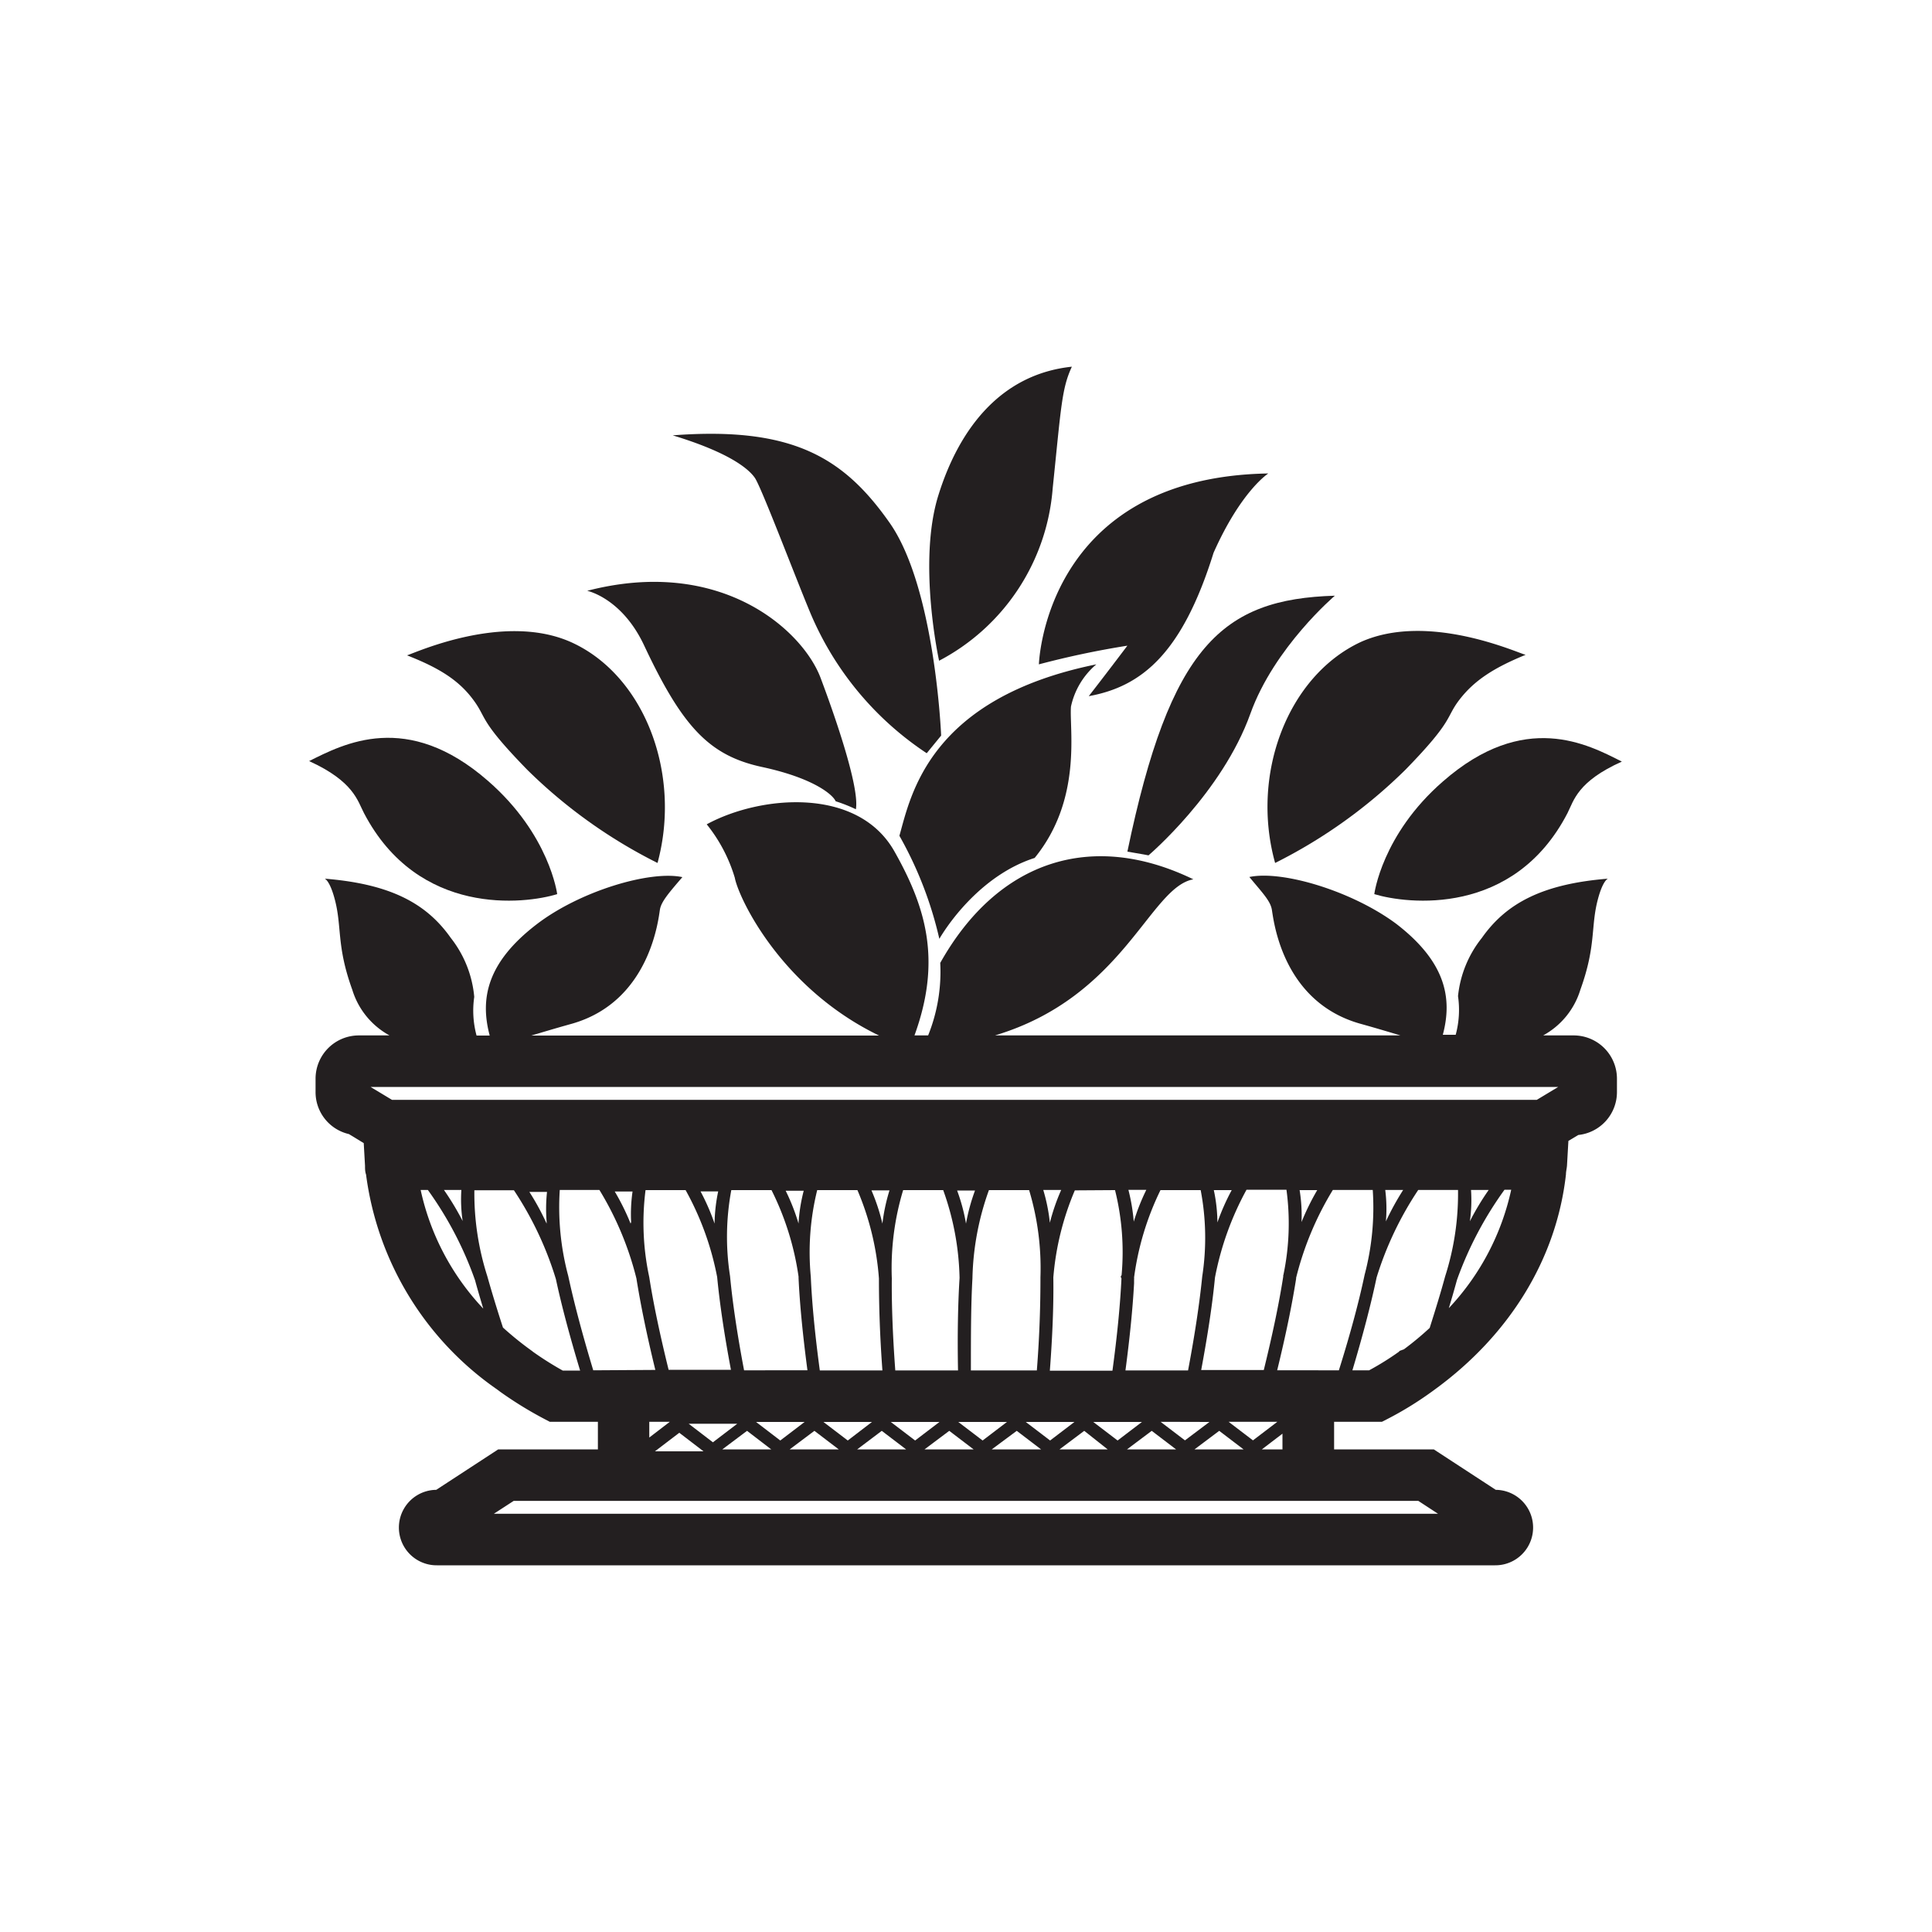 <svg id="Symbols" xmlns="http://www.w3.org/2000/svg" viewBox="0 0 150 150"><defs><style>.cls-1{fill:#231f20;}</style></defs><title>bilva-bold</title><g id="bilva_bold"><path class="cls-1" d="M85.12,51.58c-13,2.64-14.41,10.19-15.29,13.31a29.57,29.57,0,0,1,3.1,8c1-1.68,3.59-5.06,7.4-6.28,3.72-4.56,2.68-10,2.82-11.75A5.92,5.92,0,0,1,85.12,51.58Z"/><path class="cls-1" d="M87.53,66.12c1.21.2,1.64.29,1.64.29s5.71-4.85,7.91-11c1.85-5.16,6.56-9.16,6.56-9.16C94.89,46.51,90.85,50.15,87.53,66.12Z"/><path class="cls-1" d="M87.53,50.13c-1.89,2.5-3,3.92-3,3.92,4.13-.75,7.26-3.33,9.69-11.13,2.15-4.83,4.25-6.16,4.25-6.16-17.39.29-17.81,14.82-17.81,14.82A68.91,68.91,0,0,1,87.53,50.13Z"/><path class="cls-1" d="M81.73,37.92c.66-6.37.7-7.75,1.49-9.45-5.5.58-8.75,4.79-10.37,10s.06,12.83.06,12.83A16.56,16.56,0,0,0,81.73,37.92Z"/><path class="cls-1" d="M58.6,37.09c.5.71,3.06,7.48,4.27,10.39a24.39,24.39,0,0,0,9.08,11l1.12-1.37s-.46-11.48-4-16.52-7.51-7.5-16.84-6.79C56.6,35.13,58.1,36.38,58.6,37.09Z"/><path class="cls-1" d="M50,50.09c3,6.39,5.09,8.58,9.17,9.46s5.52,2.19,5.71,2.66a12.24,12.24,0,0,1,1.57.62c.28-1.56-1.36-6.53-2.74-10.2S56,43.17,45.59,45.87C45.59,45.87,48.27,46.42,50,50.09Z"/><path class="cls-1" d="M36.72,54.3c1.13,1.5.39,1.54,4.21,5.46A39.59,39.59,0,0,0,51.05,67c1.88-6.92-1-14.53-6.66-17.12-5.26-2.39-12.22.84-12.79,1C34.08,51.85,35.6,52.8,36.72,54.3Z"/><path class="cls-1" d="M28.26,63.13c4.22,8.07,12.5,7.06,15,6.29,0,0-.58-4.62-5.37-8.79C31.6,55.13,26.67,57.76,24,59.09,27.47,60.67,27.76,62.18,28.26,63.13Z"/><path class="cls-1" d="M99,67a39.59,39.59,0,0,0,10.12-7.24c3.82-3.92,3.08-4,4.21-5.46s2.64-2.45,5.12-3.46c-.57-.12-7.53-3.35-12.79-1C100,52.47,97.07,60.08,99,67Z"/><path class="cls-1" d="M106.7,69.42c2.54.77,10.82,1.78,15-6.29.5-1,.79-2.46,4.22-4-2.63-1.33-7.56-4-13.89,1.54C107.28,64.8,106.7,69.42,106.7,69.42Z"/><path class="cls-1" d="M122.15,80.39h-2.34a6.05,6.05,0,0,0,2.89-3.55c1.25-3.46.78-4.88,1.37-7.06.39-1.45.77-1.56.77-1.56-5.12.41-7.91,1.93-9.79,4.6a8.64,8.64,0,0,0-1.85,4.52,7.4,7.4,0,0,1-.18,3h-1c.77-2.89.19-5.68-3.61-8.61C105,69.19,99.57,67.55,97,68.09c1,1.21,1.61,1.83,1.74,2.5s.71,7.13,6.83,8.88c1.33.37,2.35.68,3.16.92H77.25c10-3,12-11.5,15.4-12.12C84.8,64.46,77.49,66.77,73,74.76a13.24,13.24,0,0,1-.94,5.63H71c2.11-5.8.92-9.91-1.57-14.31C66.57,61.05,59,61.75,54.87,64a12.14,12.14,0,0,1,2.18,4.15c.29,1.55,3.57,8.56,11.2,12.25h-27c.81-.24,1.83-.55,3.16-.92,6.12-1.75,6.72-8.27,6.83-8.88s.7-1.29,1.74-2.5c-2.53-.54-8,1.1-11.35,3.69-3.8,2.93-4.38,5.72-3.61,8.61H37a7.4,7.4,0,0,1-.18-3A8.64,8.64,0,0,0,35,72.82c-1.88-2.67-4.67-4.19-9.79-4.6,0,0,.38.11.77,1.56.59,2.18.12,3.6,1.37,7.06a6.05,6.05,0,0,0,2.89,3.55H27.85a3.36,3.36,0,0,0-3.35,3.35v1.05a3.34,3.34,0,0,0,2.59,3.26l1.15.7.1,1.76c0,.22,0,.46.08.68A24.09,24.09,0,0,0,38.6,107.88l.24.18a29.8,29.8,0,0,0,3.41,2.1l.44.23h3.73v2.14H38.68l-4.81,3.14a2.93,2.93,0,0,0,.06,5.86h82.14a2.93,2.93,0,0,0,.06-5.86l-4.81-3.14h-7.74v-2.14h3.71l.43-.22a26.47,26.47,0,0,0,3.43-2.11l.22-.16h0c5.86-4.26,9.48-10.19,10.21-16.72,0-.22.06-.44.08-.67l.11-1.93.77-.46a3.35,3.35,0,0,0,3-3.33V83.74A3.36,3.36,0,0,0,122.15,80.39Zm-1.17,4-1.66,1H30.43l-1.66-1Zm-74.92,22c-.83-2.75-1.49-5.22-1.94-7.32a20.63,20.63,0,0,1-.66-6.68h3.08a24.57,24.57,0,0,1,2.87,6.86v0c.32,2,.8,4.37,1.47,7.11ZM99.63,99v0l0,.11c-.32,2.06-.82,4.45-1.51,7.26H93.26c.5-2.68.87-5.09,1.07-7.18a23.24,23.24,0,0,1,2.45-6.82h3.1A19.44,19.44,0,0,1,99.64,99v0Zm-49.24.07a20,20,0,0,1-.27-6.67h3.11a22.63,22.63,0,0,1,2.45,6.75v0c.2,2.08.56,4.5,1.07,7.2H51.91c-.69-2.81-1.19-5.19-1.5-7.18Zm6.39-6.67H59.9A21.87,21.87,0,0,1,62,99.12v.11c.09,2,.33,4.44.69,7.16H57.77c-.52-2.74-.89-5.2-1.09-7.32A19.76,19.76,0,0,1,56.78,92.39Zm6.67,0h3.12a21.48,21.48,0,0,1,1.67,6.86c0,2.06.07,4.42.27,7.14H63.65c-.37-2.75-.61-5.19-.7-7.28A20.1,20.1,0,0,1,63.45,92.39Zm9.78,0a21.33,21.33,0,0,1,1.27,6.82c-.13,2.09-.17,4.5-.12,7.18H69.51c-.2-2.71-.29-5.12-.27-7.15a20.92,20.92,0,0,1,.88-6.85Zm6.67,0a21,21,0,0,1,.88,6.76c0,2.06-.06,4.44-.28,7.24H75.38c0-2.67,0-5.08.12-7.15a21.44,21.44,0,0,1,1.28-6.85Zm6.67,0A19.85,19.85,0,0,1,87.08,99l-.07.12.06.14c-.1,2.1-.34,4.51-.7,7.16H81.51c.21-2.78.3-5.16.27-7.24a21.76,21.76,0,0,1,1.67-6.76Zm6.65,0a19.73,19.73,0,0,1,.12,6.71c-.21,2.09-.58,4.55-1.1,7.29H87.38c.33-2.49.56-4.76.67-6.77v-.29a.81.81,0,0,0,0-.16,22,22,0,0,1,2.05-6.78Zm-30.75,18-1.89,1.44-1.88-1.44Zm5.23,0-1.88,1.44-1.89-1.44Zm5.24,0-1.89,1.44-1.89-1.44Zm5.24,0-1.89,1.44-1.89-1.44Zm5.24,0-1.89,1.44-1.89-1.44Zm5.24,0-1.89,1.44-1.89-1.44Zm5.24,0L92,111.83l-1.89-1.44Zm7-18h1.37a19.15,19.15,0,0,0-1.22,2.48A12.25,12.25,0,0,0,100.9,92.39Zm-6.38,2.52a12.38,12.38,0,0,0-.28-2.52h1.39A17.45,17.45,0,0,0,94.52,94.91Zm-6.49,0a14.9,14.9,0,0,0-.42-2.54H89A16.41,16.41,0,0,0,88,94.93Zm-6.52,0A14,14,0,0,0,81,92.39h1.39A15.87,15.87,0,0,0,81.51,94.94ZM75,95a14.28,14.28,0,0,0-.69-2.57H75.7A15.1,15.1,0,0,0,75,95Zm-6.49,0a15.29,15.29,0,0,0-.85-2.58h1.4A14.41,14.41,0,0,0,68.51,95Zm-6.51,0a16.07,16.07,0,0,0-1-2.55h1.4A13.13,13.13,0,0,0,62,94.94Zm-6.52,0a17.23,17.23,0,0,0-1.09-2.5h1.37A13,13,0,0,0,55.48,94.89Zm-6.52,0a18.06,18.06,0,0,0-1.23-2.49h1.38A12.4,12.4,0,0,0,49,94.88Zm-6.52,0a19.47,19.47,0,0,0-1.34-2.46h1.37A12.27,12.27,0,0,0,42.44,94.85Zm14.8,15.54-1.89,1.44-1.88-1.44Zm-2.62,2.14H50.85l1.89-1.44ZM58,111.09l1.88,1.44H56.08Zm5.23,0,1.89,1.44H61.31Zm5.23,0,1.89,1.44H66.55Zm5.24,0,1.89,1.44H71.78Zm5.24,0,1.89,1.44H77Zm5.24,0L86,112.53H82.26Zm5.24,0,1.89,1.44H87.5Zm5.24,0,1.89,1.44H92.74Zm.73-.7h3.78l-1.89,1.44Zm3.77-4c.67-2.74,1.15-5.08,1.47-7.11v-.07a24.27,24.27,0,0,1,2.85-6.82h3.1a20.4,20.4,0,0,1-.63,6.58c-.44,2.09-1.11,4.59-2,7.42Zm8.42-14h1.36a21.24,21.24,0,0,0-1.34,2.44A11.47,11.47,0,0,0,107.55,92.39Zm8,0a20.47,20.47,0,0,0-1.46,2.43,11.57,11.57,0,0,0,.09-2.43Zm-79.76,0a11.47,11.47,0,0,0,.1,2.41,21.54,21.54,0,0,0-1.45-2.41Zm-3.15,0h.55a27.67,27.67,0,0,1,3.66,7h0c.19.7.41,1.44.64,2.21A19.4,19.4,0,0,1,32.66,92.39Zm8.69,12.54-.22-.16a25,25,0,0,1-2.09-1.7c-.47-1.44-.88-2.79-1.22-4a21.08,21.08,0,0,1-1-6.66h3.07a26.27,26.27,0,0,1,3.26,6.9c.44,2.06,1.08,4.45,1.88,7.1H43.69A25.2,25.2,0,0,1,41.35,104.93ZM52,110.39l-1.59,1.22v-1.22Zm59.65,7.14H38.34l1.54-1h70.24Zm-13.68-5,1.6-1.22v1.22Zm10.7-7.65-.06.07a21.77,21.77,0,0,1-2.31,1.44H105c.82-2.74,1.45-5.16,1.88-7.21a26.08,26.08,0,0,1,3.23-6.79h3.09a21,21,0,0,1-1,6.71c-.33,1.22-.74,2.55-1.2,4a23.63,23.63,0,0,1-2,1.66Zm3.82-3.33c.23-.75.44-1.49.63-2.18a28,28,0,0,1,3.69-7h.52A19.44,19.44,0,0,1,112.5,101.55Z"/></g></svg>